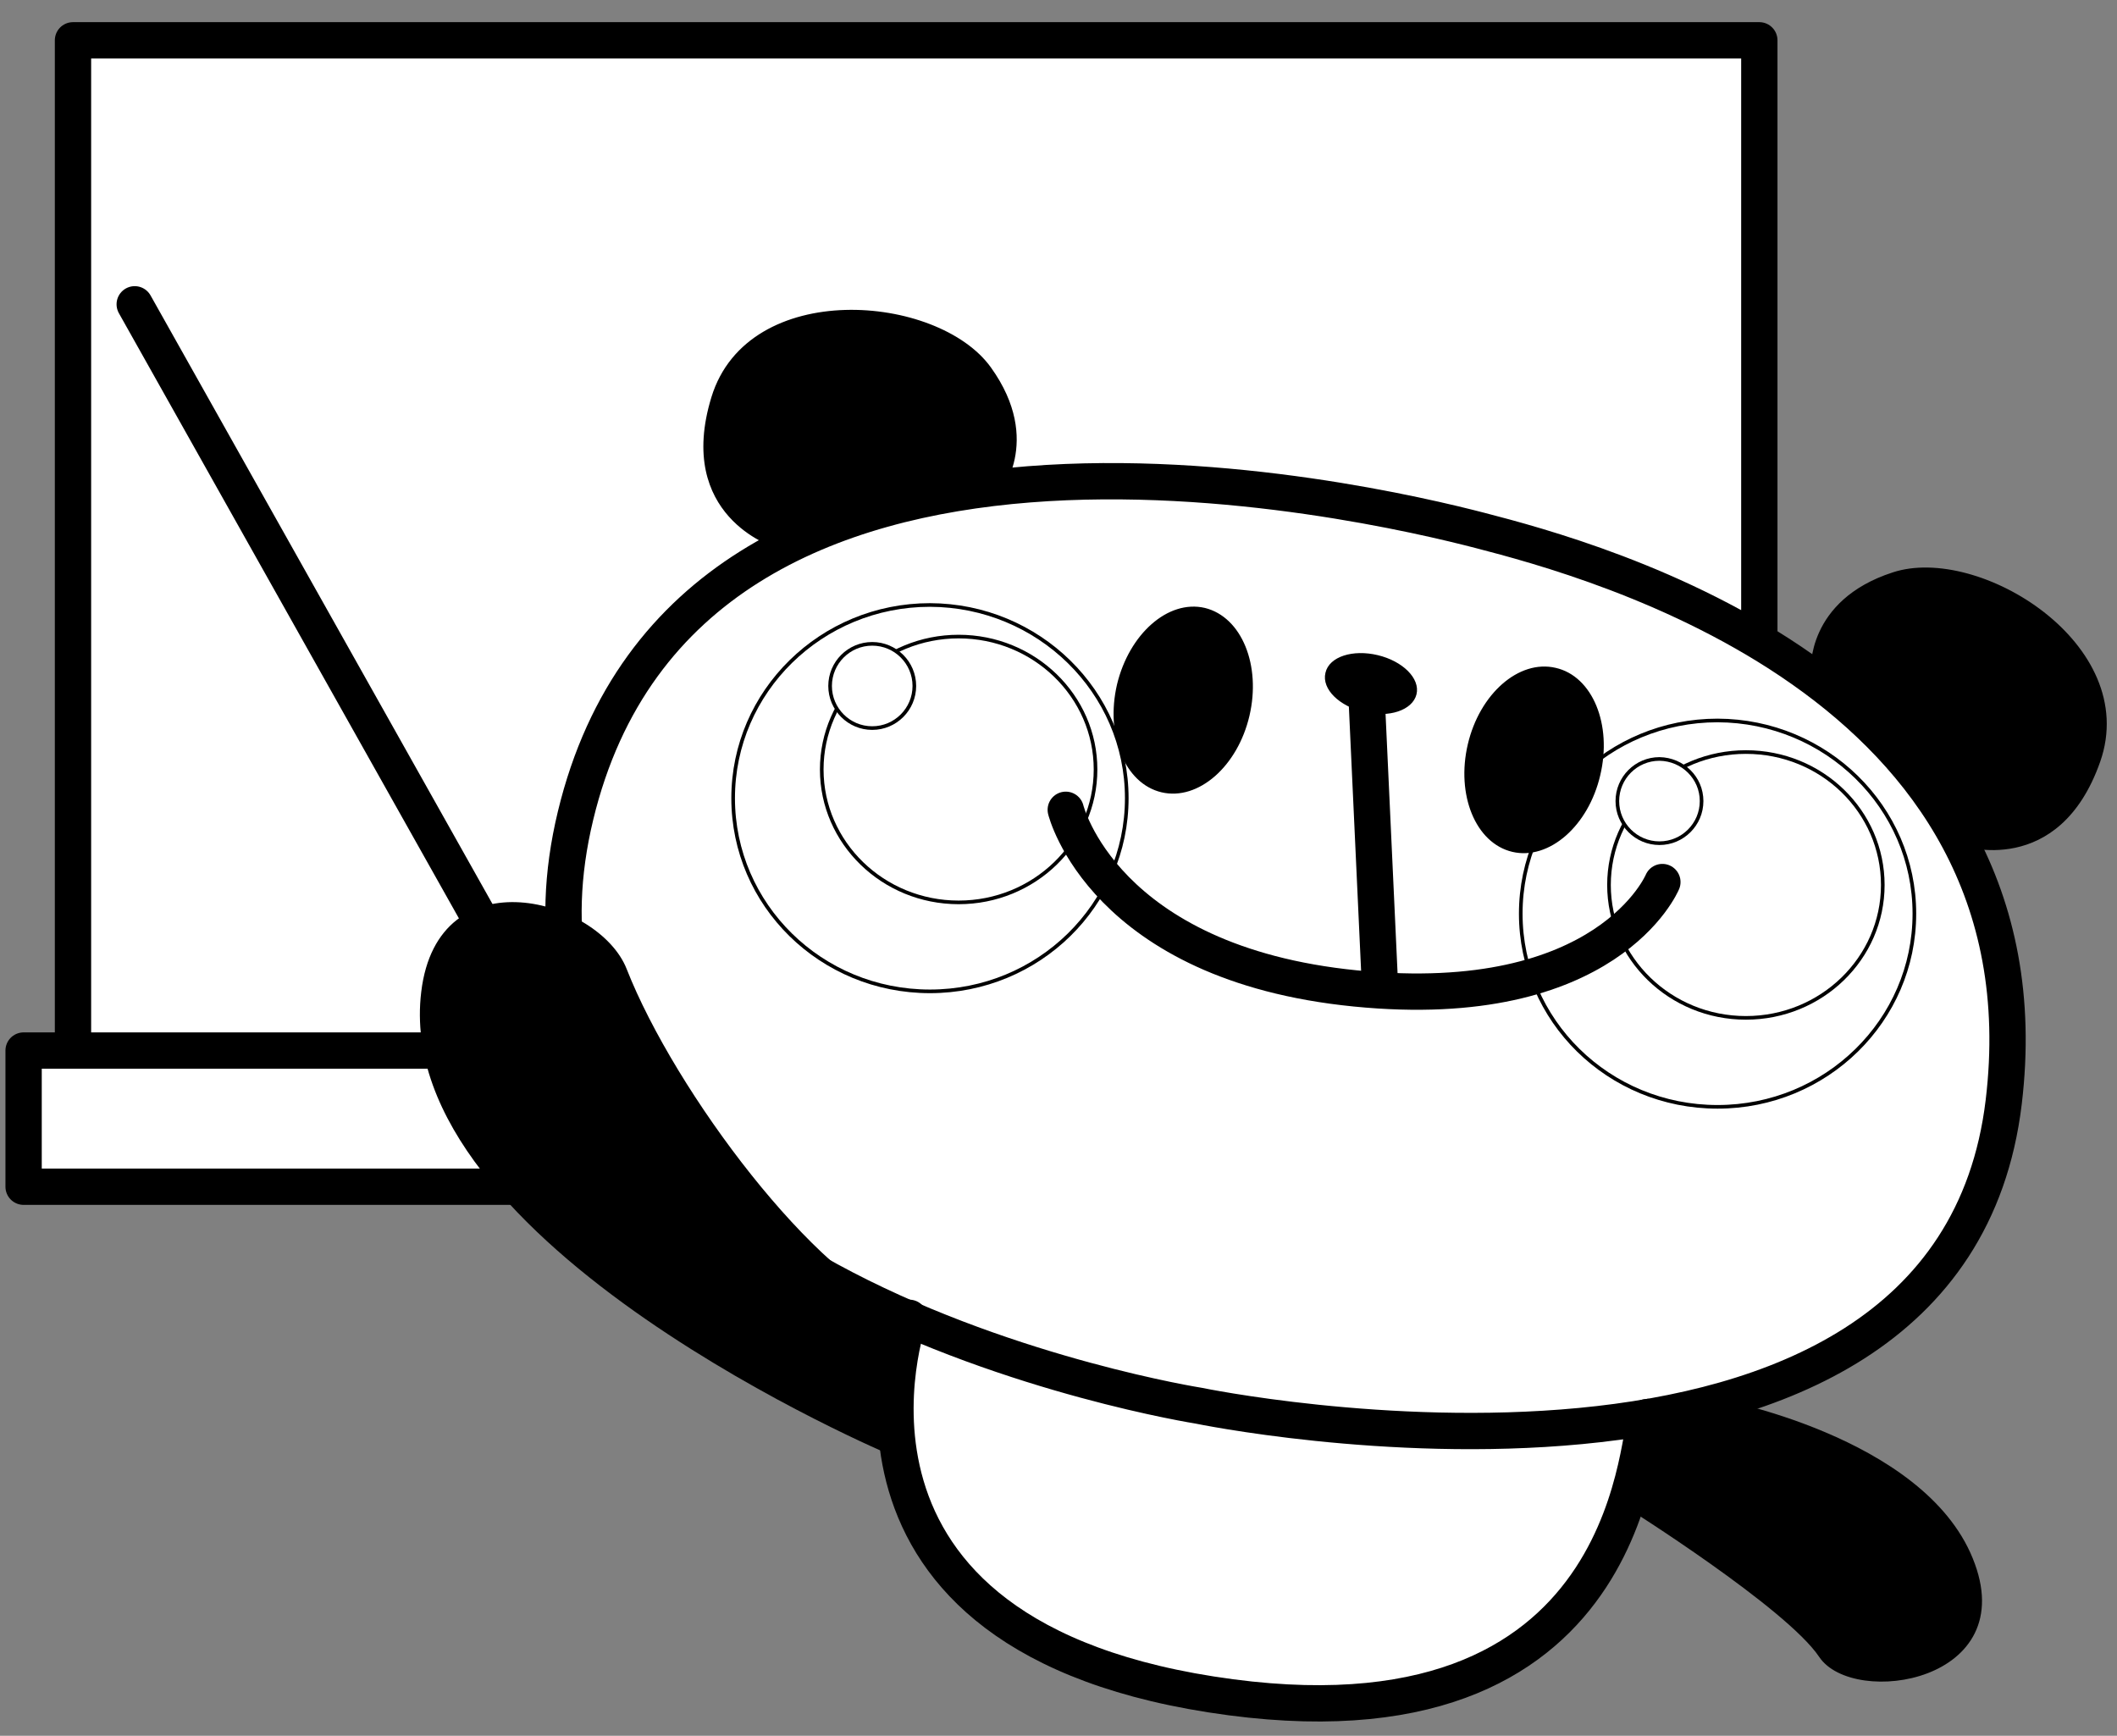 <?xml version="1.0" encoding="utf-8"?>
<!-- Generator: Adobe Illustrator 22.0.1, SVG Export Plug-In . SVG Version: 6.00 Build 0)  -->
<svg version="1.0" id="Layer_1" xmlns="http://www.w3.org/2000/svg" xmlns:xlink="http://www.w3.org/1999/xlink" x="0px" y="0px"
	 viewBox="0 0 583 478" style="enable-background:new 0 0 583 478;" xml:space="preserve">
<rect x="0" y="0" width="583" height="478" fill="#808080" stroke="none"/>
<style type="text/css">
	.st0{fill:#FFFFFF;stroke:#000000;stroke-miterlimit:10;}
	.st1{fill:#FFFFFF;fill-opacity:0;stroke:#000000;stroke-width:10;stroke-linecap:round;stroke-linejoin:round;}
	.st2{stroke:#000000;stroke-miterlimit:10;}
</style>
<path class="st0" d="M405.6,144.5c0,0-195.3-50.7-241.5,57.5s88.6,162,88.6,162s-38.6,87,86.3,102.9s112-75.7,112-75.7
	s84.8-2.3,99.2-87C564.5,219.5,469.2,151.3,405.6,144.5"/>
<path class="st0" d="M310.3,219.8c0,29.4-24.3,53.2-54.2,53.2c-30,0-54.2-23.8-54.2-53.2s24.3-53.2,54.2-53.2
	C286,166.7,310.3,190.5,310.3,219.8"/>
<path class="st0" d="M301.7,211.9c0,20.2-16.9,36.6-37.7,36.6s-37.7-16.4-37.7-36.6s16.9-36.6,37.7-36.6
	C284.8,175.3,301.7,191.7,301.7,211.9"/>
<path class="st0" d="M251.8,188.9c0,6.4-5.2,11.6-11.6,11.6c-6.4,0-11.6-5.2-11.6-11.6c0-6.4,5.2-11.6,11.6-11.6
	C246.6,177.3,251.8,182.5,251.8,188.9"/>
<path class="st0" d="M527.2,251.6c0,29.4-24.3,53.2-54.2,53.2c-30,0-54.2-23.8-54.2-53.2s24.3-53.2,54.2-53.2
	C502.9,198.5,527.2,222.3,527.2,251.6"/>
<path class="st0" d="M518.5,243.7c0,20.2-16.9,36.6-37.7,36.6c-20.8,0-37.7-16.4-37.7-36.6s16.9-36.6,37.7-36.6
	C501.7,207.1,518.5,223.5,518.5,243.7"/>
<path class="st0" d="M468.6,220.6c0,6.4-5.2,11.6-11.6,11.6s-11.6-5.2-11.6-11.6c0-6.4,5.2-11.6,11.6-11.6
	C463.4,209.1,468.6,214.2,468.6,220.6"/>
<path class="st0" d="M141.4,285.3L6.7,289.9V327h152.9L141.4,285.3"/>
<path class="st0" d="M161.1,288.3H19.5V10.5H485v168c0,0-124.4-75.1-247.5-37.9C130.1,173.3,161.1,288.3,161.1,288.3"/>
<path class="st1" d="M37.1,83.8l97.6,173.7 M126.8,289.3H6.5v37.5h144.2 M20.1,287V11.1h464.4v163.3 M330.1,387.1
	c0,0-203.1-32-171.6-162.5C190,94,376.9,138.1,407.7,146.1s158,41.8,144.1,157.4C536.6,429.9,330.1,387.1,330.1,387.1z M376.4,193.1
	l3.6,77.7"/>
<path class="st2" d="M213.2,150.1c0,0-26.7-8.3-16.8-40.6s61.7-28.1,76.1-8s2.1,34.5,2.1,34.5S216.3,146.2,213.2,150.1"/>
<path class="st2" d="M540.3,232.4c0,0,26.4,9.1,37.6-22.8c11.2-31.9-33.1-59.2-56.5-51.5c-23.5,7.6-22.2,26.5-22.2,26.5
	S540.1,227.4,540.3,232.4"/>
<path class="st2" d="M343.6,197c-3.2,13.7-13.8,23-23.6,20.7c-9.8-2.3-15.1-15.3-11.9-29.1c3.3-13.7,13.8-23,23.6-20.7
	C341.5,170.3,346.8,183.3,343.6,197"/>
<path class="st2" d="M440.2,213.4c-3.2,13.7-13.8,23-23.6,20.7c-9.8-2.3-15.1-15.3-11.9-29s13.8-23,23.6-20.7
	C438.1,186.6,443.5,199.6,440.2,213.4"/>
<path class="st2" d="M389.6,191.1c-1,4-7.1,6.1-13.8,4.5c-6.7-1.6-11.3-6.1-10.3-10.2c0.9-4.1,7.1-6.1,13.8-4.5
	C386,182.5,390.6,187.1,389.6,191.1"/>
<path class="st1" d="M293.5,223c0,0,10.3,42.3,79.8,49.2c69.5,6.9,84.5-29.3,84.5-29.3 M250.4,362.9c0,0-31.8,88.6,88.6,104.5
	c114.7,15.1,111.3-77.2,114.7-77.2"/>
<path class="st2" d="M245.9,400.4c0,0-137.8-57.8-129.4-127.2c4.5-37.5,48.2-25,55.6-6.2c13.4,34.1,52.6,86,77.2,94.2L245.9,400.4"
	/>
<path class="st2" d="M448,414.6c0,0,44.3,27.8,53.4,41.4s55.1,6.8,41.4-26.7c-13.6-33.5-70.4-43.7-70.4-43.7l-21.6,4L448,414.6"/>
</svg>
